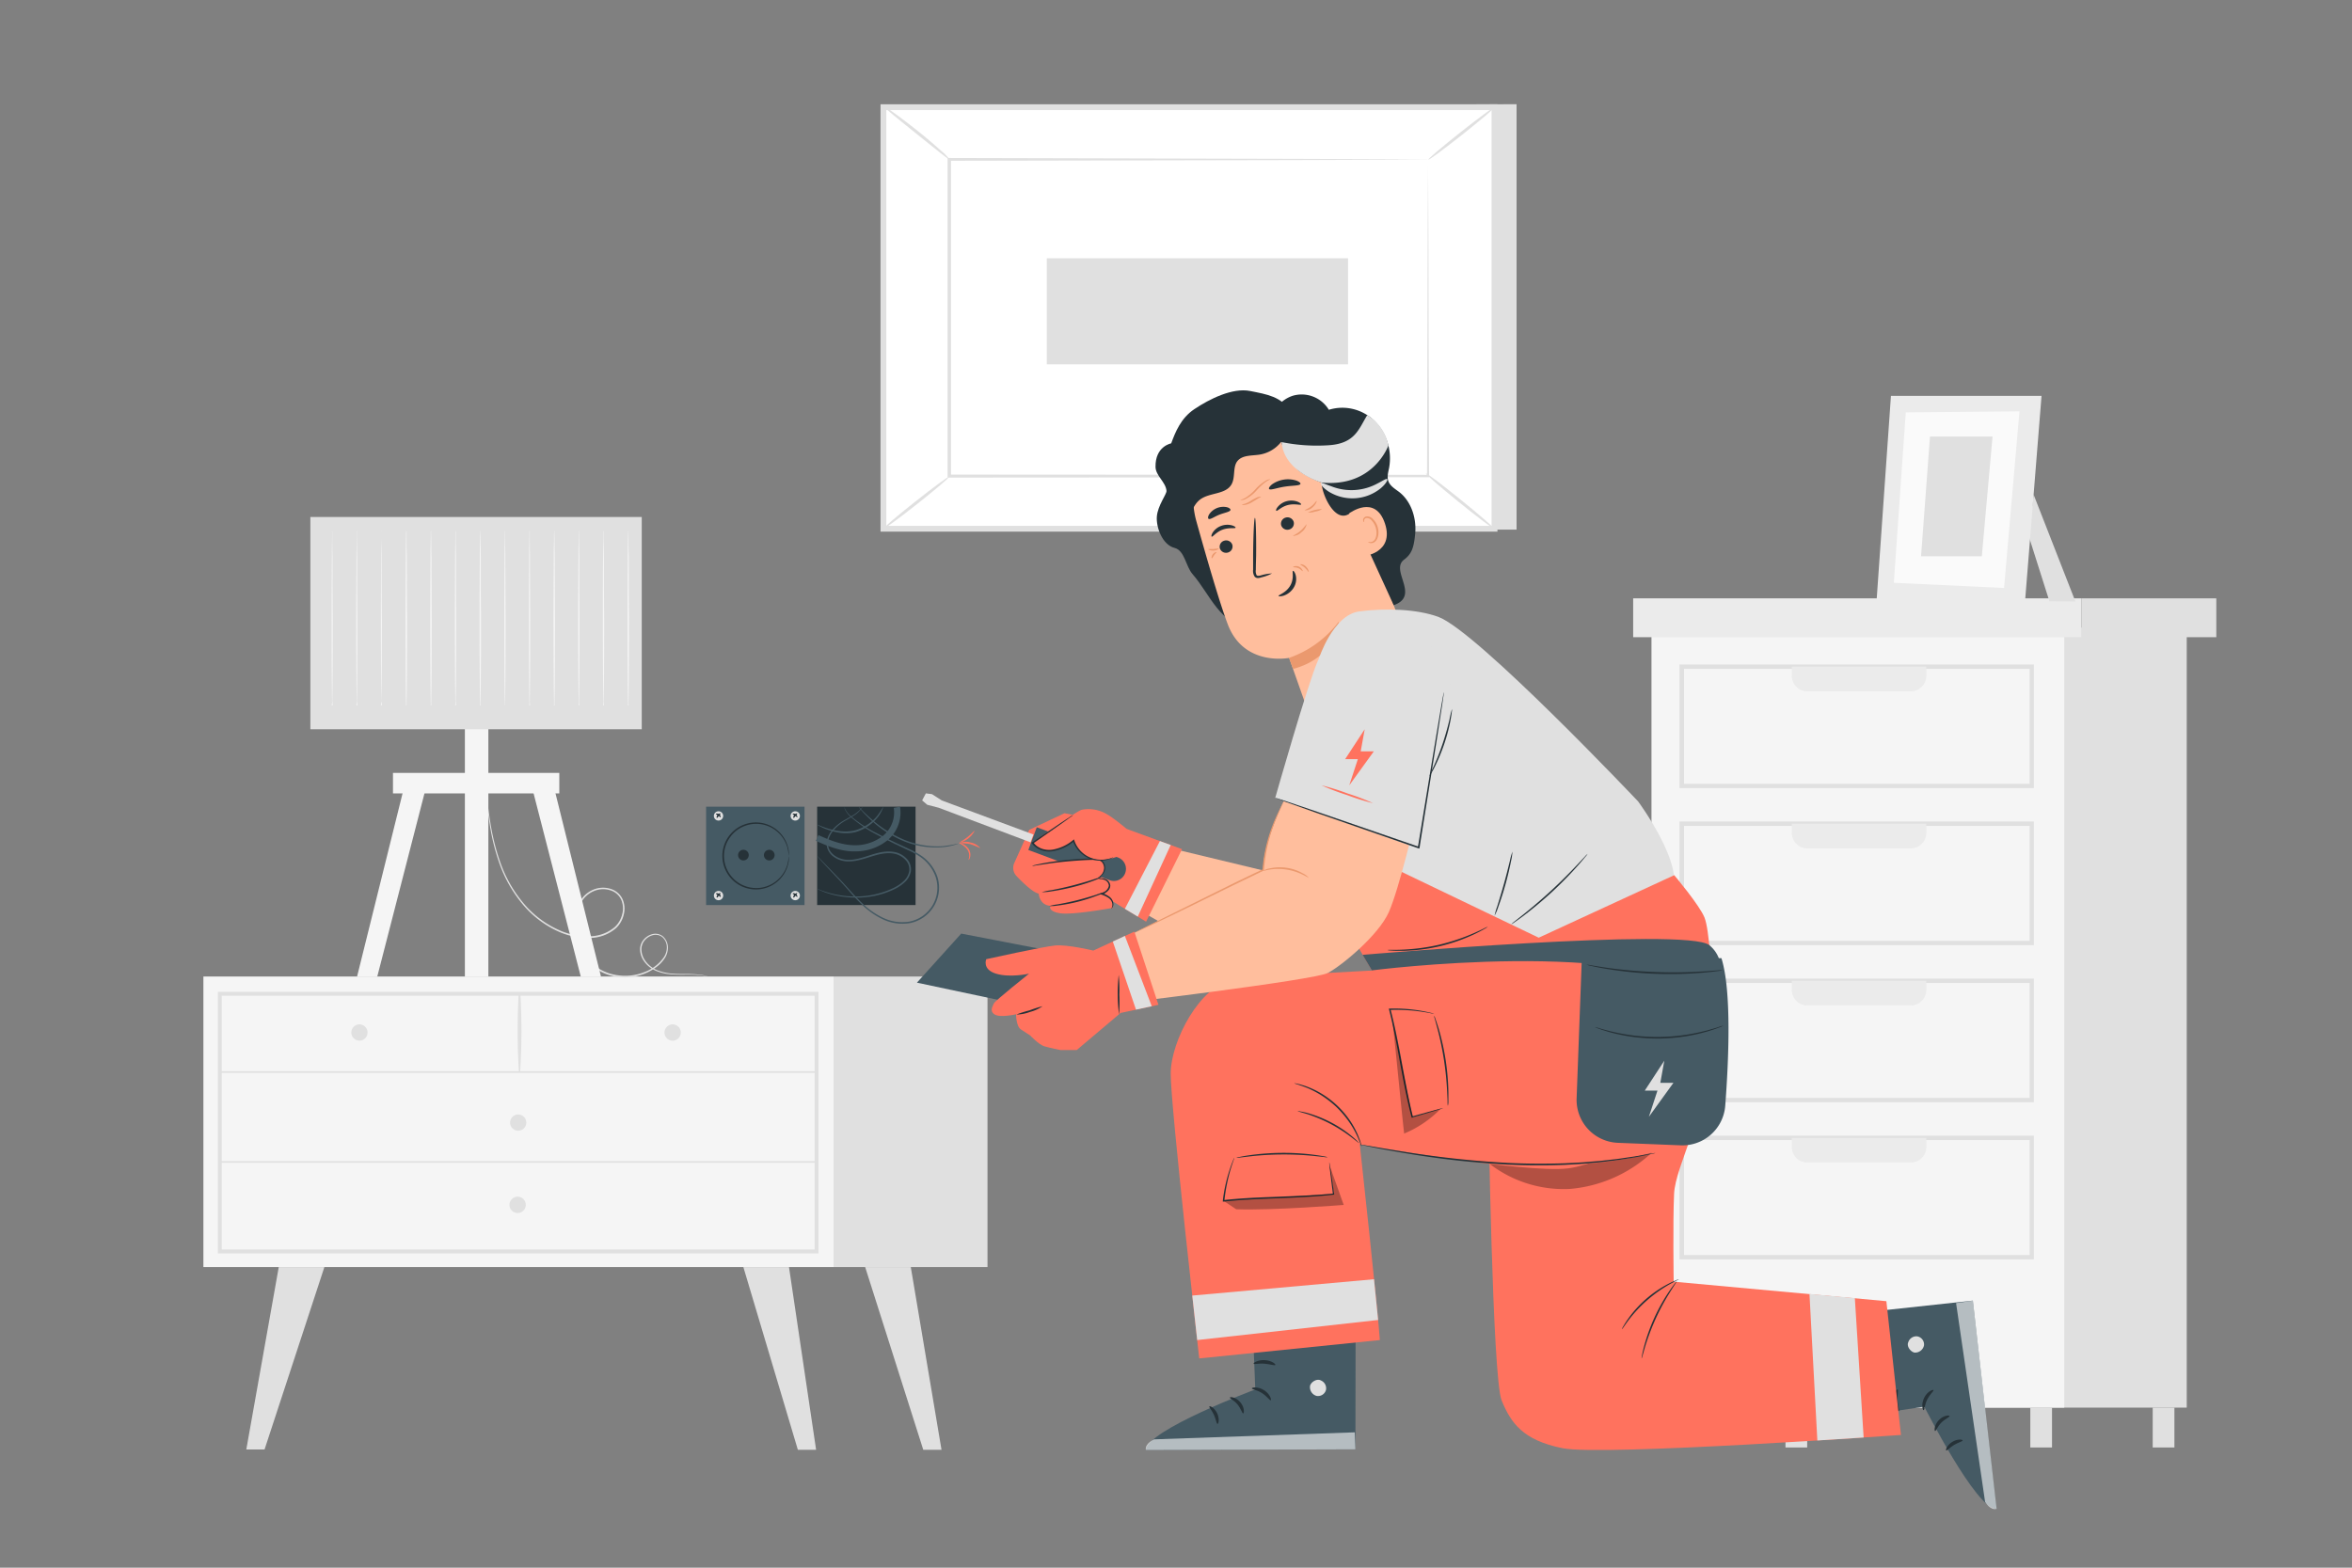 <svg xmlns="http://www.w3.org/2000/svg" viewBox="0 0 750 500"><rect x="0" y="0" width="750" height="500" fill="#808080" stroke="none"/><g id="freepik--background-complete--inject-55"><polygon points="483.6 33.23 483.6 168.92 288.72 168.92 281.7 34.18 483.6 33.23" style="fill:#e0e0e0"></polygon><rect x="311.92" y="3.97" width="134.45" height="194.88" transform="translate(277.73 480.55) rotate(-90)" style="fill:#fff"></rect><path d="M477.5,169.56H280.78V33.26H477.5Zm-194.87-1.85h193V35.11h-193Z" style="fill:#e0e0e0"></path><rect x="302.81" y="50.89" width="152.66" height="101.04" style="fill:#fff"></rect><path d="M455.47,50.89l-.75,0-2.17,0-8.38.05-31.46.12-109.9.22.44-.44c0,30.87,0,65.07,0,101h0l-.48-.48,152.66.09-.38.39c.08-30.75.15-56,.2-73.52,0-8.77.08-15.63.1-20.33,0-2.32,0-4.1,0-5.34s0-1.85,0-1.85,0,.59,0,1.77,0,3,.05,5.27c0,4.68.05,11.51.1,20.24,0,17.62.11,42.91.2,73.76v.38h-.39l-152.66.1h-.48v-.48h0c0-36,0-70.16,0-101v-.45h.44L413,50.66l31.37.12,8.29.06,2.12,0C455.25,50.87,455.47,50.89,455.47,50.89Z" style="fill:#e0e0e0"></path><path d="M281.7,33.81c.08-.11,1.36.73,3.35,2.17s4.71,3.48,7.64,5.82S298.2,46.37,300,48a16,16,0,0,1,2.79,2.86c-.18.2-4.87-3.66-10.72-8.34S281.53,34,281.7,33.81Z" style="fill:#e0e0e0"></path><path d="M476.58,34.18c.16.21-4.43,4.12-10.25,8.73s-10.69,8.19-10.86,8,4.43-4.12,10.26-8.73S476.41,34,476.58,34.18Z" style="fill:#e0e0e0"></path><path d="M476.43,168.65,454.7,151" style="fill:#fff"></path><path d="M454.7,151c.16-.21,5.16,3.57,11.16,8.43s10.73,9,10.57,9.18-5.17-3.57-11.17-8.43S454.53,151.25,454.7,151Z" style="fill:#e0e0e0"></path><path d="M281.7,168.63c-.16-.21,4.38-4.07,10.15-8.64s10.58-8.09,10.74-7.88-4.37,4.08-10.14,8.64S281.87,168.84,281.7,168.63Z" style="fill:#e0e0e0"></path><rect x="364.92" y="51.25" width="33.83" height="96.06" transform="translate(282.55 481.12) rotate(-90)" style="fill:#e0e0e0"></rect><rect x="565.68" y="200.15" width="131.62" height="248.8" style="fill:#e0e0e0"></rect><rect x="526.62" y="200.15" width="131.62" height="248.8" style="fill:#f5f5f5"></rect><path d="M648.55,251.37h-113V211.93h113ZM537,250h110.2V213.32H537Z" style="fill:#e0e0e0"></path><path d="M571.39,212.62h42.87a0,0,0,0,1,0,0v2.91a4.95,4.95,0,0,1-4.95,4.95h-33a4.95,4.95,0,0,1-4.95-4.95v-2.91A0,0,0,0,1,571.39,212.62Z" style="fill:#ebebeb"></path><path d="M648.55,301.46h-113V262h113ZM537,300.07h110.2V263.41H537Z" style="fill:#e0e0e0"></path><path d="M571.39,262.72h42.87a0,0,0,0,1,0,0v2.91a4.95,4.95,0,0,1-4.95,4.95h-33a4.95,4.95,0,0,1-4.95-4.95v-2.91A0,0,0,0,1,571.39,262.72Z" style="fill:#ebebeb"></path><path d="M648.55,351.56h-113V312.12h113ZM537,350.17h110.2V313.51H537Z" style="fill:#e0e0e0"></path><path d="M571.39,312.81h42.87a0,0,0,0,1,0,0v2.91a4.95,4.95,0,0,1-4.95,4.95h-33a4.95,4.95,0,0,1-4.95-4.95v-2.91A0,0,0,0,1,571.39,312.81Z" style="fill:#ebebeb"></path><path d="M648.55,401.66h-113V362.22h113ZM537,400.27h110.2V363.61H537Z" style="fill:#e0e0e0"></path><path d="M571.39,362.91h42.87a0,0,0,0,1,0,0v2.91a4.95,4.95,0,0,1-4.95,4.95h-33a4.95,4.95,0,0,1-4.95-4.95v-2.91A0,0,0,0,1,571.39,362.91Z" style="fill:#ebebeb"></path><rect x="520.78" y="190.84" width="142.96" height="12.39" style="fill:#ebebeb"></rect><rect x="663.74" y="190.84" width="42.99" height="12.39" style="fill:#e0e0e0"></rect><rect x="526.62" y="448.95" width="6.92" height="12.71" style="fill:#e0e0e0"></rect><rect x="569.35" y="448.95" width="6.92" height="12.71" style="fill:#e0e0e0"></rect><rect x="647.42" y="448.95" width="6.92" height="12.71" style="fill:#e0e0e0"></rect><rect x="686.45" y="448.95" width="6.92" height="12.71" style="fill:#e0e0e0"></rect><polygon points="648.48 157.76 661.8 191.84 653.52 191.8 646.88 170.86 648.48 157.76" style="fill:#e0e0e0"></polygon><polygon points="602.98 126.26 598.4 191.57 645.68 192.56 651 126.26 602.98 126.26" style="fill:#ebebeb"></polygon><polygon points="607.71 131.52 603.9 185.88 639.05 187.53 643.96 131.2 607.71 131.52" style="fill:#fafafa"></polygon><polygon points="615.43 139.21 612.58 177.42 631.96 177.42 635.38 139.21 615.43 139.21" style="fill:#e0e0e0"></polygon><rect x="64.86" y="311.45" width="200.94" height="92.67" style="fill:#f5f5f5"></rect><path d="M261,399.76H69.46V316.33H261ZM70.71,398.51H259.77V317.58H70.71Z" style="fill:#e0e0e0"></path><rect x="265.8" y="311.45" width="49.09" height="92.67" style="fill:#e0e0e0"></rect><path d="M70.09,342.15h190.3a.26.26,0,0,0,0-.51H70.09a.26.26,0,0,0,0,.51Z" style="fill:#e0e0e0"></path><path d="M165.86,341.9a209.44,209.44,0,0,0,.07-25.18.26.26,0,0,0-.52,0,209.44,209.44,0,0,0,.07,25.18.19.19,0,0,0,.38,0Z" style="fill:#e0e0e0"></path><path d="M217.09,329.31a2.6,2.6,0,1,1-2.6-2.59A2.59,2.59,0,0,1,217.09,329.31Z" style="fill:#e0e0e0"></path><path d="M117.21,329.31a2.59,2.59,0,1,1-2.59-2.59A2.59,2.59,0,0,1,117.21,329.31Z" style="fill:#e0e0e0"></path><circle cx="165.24" cy="358.04" r="2.59" style="fill:#e0e0e0"></circle><polygon points="88.89 404.12 78.54 462.3 84.36 462.3 103.44 404.12 88.89 404.12" style="fill:#e0e0e0"></polygon><polygon points="251.59 404.12 260.24 462.4 254.42 462.4 237.04 404.12 251.59 404.12" style="fill:#e0e0e0"></polygon><polygon points="290.43 404.12 300.23 462.4 294.41 462.4 275.88 404.12 290.43 404.12" style="fill:#e0e0e0"></polygon><path d="M167.66,384.27a2.6,2.6,0,1,1-2.59-2.59A2.59,2.59,0,0,1,167.66,384.27Z" style="fill:#e0e0e0"></path><path d="M70.09,370.84h190.3a.25.25,0,0,0,0-.5H70.09a.25.25,0,0,0,0,.5Z" style="fill:#e0e0e0"></path><path d="M225.67,311.41s-.17,0-.49-.09-.81-.16-1.45-.24a39.33,39.33,0,0,0-5.62-.2c-1.23,0-2.59,0-4.09-.12a15.43,15.43,0,0,1-4.75-1.08,8.83,8.83,0,0,1-4.24-3.62,6.73,6.73,0,0,1-.92-3A4.78,4.78,0,0,1,205,300a5.48,5.48,0,0,1,2.79-2,3.85,3.85,0,0,1,3.51.58,4.66,4.66,0,0,1,1.66,3.32,6.1,6.1,0,0,1-1,3.74,10.91,10.91,0,0,1-2.76,2.87,15.66,15.66,0,0,1-3.58,2,17.09,17.09,0,0,1-8.43,1.1,15.76,15.76,0,0,1-8.22-3.44,17.11,17.11,0,0,1-5.27-7.66,16.21,16.21,0,0,1-.34-9.61,12.67,12.67,0,0,1,2.28-4.44,8.88,8.88,0,0,1,4.13-2.93,8.11,8.11,0,0,1,5.06,0,6.09,6.09,0,0,1,3.72,3.32,7.55,7.55,0,0,1,.34,4.91,8.72,8.72,0,0,1-2.4,4.22,13,13,0,0,1-8.69,3.18A23.08,23.08,0,0,1,179,297.5,31.87,31.87,0,0,1,166,287.59,42,42,0,0,1,159.12,275a69.72,69.72,0,0,1-2.87-11.49c-.57-3.44-.89-6.43-1.12-8.87s-.38-4.33-.47-5.62c0-.63-.07-1.11-.1-1.47s0-.5,0-.5,0,.17.07.5.08.83.14,1.46c.14,1.31.32,3.19.57,5.61s.61,5.42,1.21,8.84a69.85,69.85,0,0,0,2.93,11.41,41.31,41.31,0,0,0,6.84,12.44,31.5,31.5,0,0,0,12.88,9.73,22.46,22.46,0,0,0,8.61,1.57,12.48,12.48,0,0,0,8.35-3.05,8.26,8.26,0,0,0,2.25-4,7.06,7.06,0,0,0-.31-4.58,5.59,5.59,0,0,0-3.41-3,7.61,7.61,0,0,0-4.74,0,8.36,8.36,0,0,0-3.89,2.75,12.14,12.14,0,0,0-2.18,4.26,15.63,15.63,0,0,0,.32,9.31,16.78,16.78,0,0,0,5.1,7.44,15.29,15.29,0,0,0,8,3.34,16.52,16.52,0,0,0,8.2-1.05,13,13,0,0,0,6.14-4.67,5.63,5.63,0,0,0,1-3.47,4.25,4.25,0,0,0-1.49-3.05,3.48,3.48,0,0,0-3.16-.52,5.07,5.07,0,0,0-2.59,1.84,4.44,4.44,0,0,0-.85,2.9,6.25,6.25,0,0,0,.86,2.81,8.56,8.56,0,0,0,4.06,3.53,15.71,15.71,0,0,0,4.67,1.1c1.47.14,2.83.14,4.06.15a36.64,36.64,0,0,1,5.64.31A10.4,10.4,0,0,1,225.67,311.41Z" style="fill:#e0e0e0"></path><polygon points="129.73 247.54 113.85 311.52 120.29 311.52 136.77 247.54 129.73 247.54" style="fill:#f5f5f5"></polygon><polygon points="175.77 247.54 191.65 311.52 185.21 311.52 168.73 247.54 175.77 247.54" style="fill:#f5f5f5"></polygon><rect x="148.24" y="230.15" width="7.49" height="81.37" style="fill:#f5f5f5"></rect><rect x="98.97" y="164.89" width="105.67" height="67.7" style="fill:#e0e0e0"></rect><rect x="125.31" y="246.51" width="53.04" height="6.54" style="fill:#f5f5f5"></rect><path d="M106,223.75a7.93,7.93,0,0,1,.07,1.24h-.14c-.11-3.31-.19-14.28-.19-27.28,0-7.84.06-14.94.08-20.16,0-2.53.06-4.6.08-6.11,0-.68,0-1.23,0-1.67a1.92,1.92,0,0,1,0-.57,2.49,2.49,0,0,1,.05.57c0,.44,0,1,0,1.67,0,1.51,0,3.58.08,6.11,0,5.22,0,12.32.08,20.16,0,13-.08,24-.19,27.28h-.14A6.57,6.57,0,0,1,106,223.75Z" style="fill:#f5f5f5"></path><path d="M113.85,223.75a7,7,0,0,1,.08,1.24h-.15c-.11-3.31-.19-14.28-.19-27.28,0-7.84.06-14.94.08-20.16,0-2.53.06-4.6.08-6.11,0-.68,0-1.23,0-1.67a3.54,3.54,0,0,1,0-.57,2.09,2.09,0,0,1,.06.57c0,.44,0,1,0,1.67,0,1.51,0,3.58.08,6.11,0,5.22,0,12.32.07,20.16,0,13-.08,24-.18,27.28h-.15A7.93,7.93,0,0,1,113.85,223.75Z" style="fill:#f5f5f5"></path><path d="M121.72,223.75a7.93,7.93,0,0,1,.07,1.24h-.14c-.11-3.31-.19-14.28-.19-27.28,0-7.84.05-14.94.07-20.16,0-2.53.07-4.6.09-6.11,0-.68,0-1.23,0-1.67a1.92,1.92,0,0,1,0-.57,2.49,2.49,0,0,1,0,.57c0,.44,0,1,0,1.67,0,1.51.05,3.58.08,6.11,0,5.22,0,12.32.08,20.16,0,13-.08,24-.19,27.28h-.14A6.57,6.57,0,0,1,121.72,223.75Z" style="fill:#f5f5f5"></path><path d="M129.58,223.75a6.57,6.57,0,0,1,.07,1.24h-.14c-.11-3.31-.19-14.28-.19-27.28,0-7.84.06-14.94.08-20.16,0-2.53.06-4.6.08-6.11,0-.68,0-1.23.05-1.67a2.49,2.49,0,0,1,.05-.57,2.09,2.09,0,0,1,.06.57c0,.44,0,1,0,1.67,0,1.51,0,3.58.09,6.11,0,5.22,0,12.32.07,20.16,0,13-.08,24-.19,27.28h-.14A7.93,7.93,0,0,1,129.58,223.75Z" style="fill:#f5f5f5"></path><path d="M137.45,223.75a7.93,7.93,0,0,1,.07,1.24h-.15c-.1-3.31-.18-14.28-.18-27.28,0-7.84.05-14.94.07-20.16,0-2.53.07-4.6.09-6.11,0-.68,0-1.23,0-1.67a2.09,2.09,0,0,1,.06-.57,3.54,3.54,0,0,1,.05.57c0,.44,0,1,.05,1.67,0,1.51,0,3.58.08,6.11,0,5.22.05,12.32.08,20.16,0,13-.08,24-.19,27.28h-.15A7,7,0,0,1,137.45,223.75Z" style="fill:#f5f5f5"></path><path d="M145.31,223.75a6.57,6.57,0,0,1,.07,1.24h-.14c-.11-3.31-.19-14.28-.19-27.28,0-7.84.06-14.94.08-20.16,0-2.53.06-4.6.08-6.11,0-.68,0-1.23,0-1.67a2.49,2.49,0,0,1,.05-.57,1.92,1.92,0,0,1,.05.57c0,.44,0,1,0,1.67,0,1.51.05,3.58.09,6.11,0,5.22,0,12.32.07,20.16,0,13-.08,24-.19,27.28h-.14A7.93,7.93,0,0,1,145.31,223.75Z" style="fill:#f5f5f5"></path><path d="M153.18,223.75a7.93,7.93,0,0,1,.07,1.24h-.15c-.11-3.31-.18-14.28-.18-27.28,0-7.84.05-14.94.07-20.16,0-2.53.06-4.6.08-6.11,0-.68,0-1.23.05-1.67a2.09,2.09,0,0,1,.06-.57,3.54,3.54,0,0,1,0,.57c0,.44,0,1,.05,1.67,0,1.51.05,3.58.08,6.11,0,5.22,0,12.32.08,20.16,0,13-.08,24-.19,27.28h-.15A7,7,0,0,1,153.18,223.75Z" style="fill:#f5f5f5"></path><path d="M161,223.75a6.57,6.57,0,0,1,.07,1.24H161c-.11-3.31-.19-14.28-.19-27.28,0-7.84.06-14.94.08-20.16,0-2.53.06-4.6.08-6.11,0-.68,0-1.23.05-1.67a1.92,1.92,0,0,1,0-.57,1.92,1.92,0,0,1,.05.57c0,.44,0,1,0,1.67,0,1.51.05,3.58.08,6.11,0,5.22.05,12.32.08,20.16,0,13-.08,24-.19,27.28H161A6.57,6.57,0,0,1,161,223.75Z" style="fill:#f5f5f5"></path><path d="M168.9,223.75A7,7,0,0,1,169,225h-.15c-.11-3.31-.19-14.28-.19-27.28,0-7.84.06-14.94.08-20.16,0-2.53.06-4.6.08-6.11,0-.68,0-1.23,0-1.67a3.54,3.54,0,0,1,.05-.57,2.09,2.09,0,0,1,.06.57c0,.44,0,1,0,1.67,0,1.51,0,3.58.08,6.11,0,5.22,0,12.32.07,20.16,0,13-.07,24-.18,27.28h-.15A10,10,0,0,1,168.9,223.75Z" style="fill:#f5f5f5"></path><path d="M176.77,223.75a7.93,7.93,0,0,1,.07,1.24h-.14c-.11-3.31-.19-14.28-.19-27.28,0-7.84.05-14.94.07-20.16,0-2.53.07-4.6.09-6.11,0-.68,0-1.23.05-1.67a1.92,1.92,0,0,1,.05-.57,2.49,2.49,0,0,1,0,.57c0,.44,0,1,.05,1.67,0,1.51,0,3.58.08,6.11,0,5.22.05,12.32.08,20.16,0,13-.08,24-.19,27.28h-.14A6.57,6.57,0,0,1,176.77,223.75Z" style="fill:#f5f5f5"></path><path d="M184.63,223.75a7,7,0,0,1,.08,1.24h-.15c-.11-3.31-.19-14.28-.19-27.28,0-7.84.06-14.94.08-20.16,0-2.53.06-4.6.08-6.11,0-.68,0-1.23.05-1.67a3.54,3.54,0,0,1,0-.57,2.09,2.09,0,0,1,.06.57c0,.44,0,1,0,1.67,0,1.51.05,3.58.09,6.11,0,5.22,0,12.32.07,20.16,0,13-.08,24-.18,27.28h-.15A7.93,7.93,0,0,1,184.63,223.75Z" style="fill:#f5f5f5"></path><path d="M192.5,223.75a7.93,7.93,0,0,1,.07,1.24h-.14c-.11-3.31-.19-14.28-.19-27.28,0-7.84,0-14.94.07-20.16,0-2.53.07-4.6.09-6.11,0-.68,0-1.23,0-1.67a1.92,1.92,0,0,1,.05-.57,2.49,2.49,0,0,1,.05.57c0,.44,0,1,0,1.67,0,1.51.05,3.58.08,6.11,0,5.22,0,12.32.08,20.16,0,13-.08,24-.19,27.28h-.14A6.57,6.57,0,0,1,192.5,223.75Z" style="fill:#f5f5f5"></path><path d="M200.36,223.75a6.57,6.57,0,0,1,.07,1.24h-.14c-.11-3.31-.19-14.28-.19-27.28,0-7.84.06-14.94.08-20.16,0-2.53.06-4.6.08-6.11,0-.68,0-1.23.05-1.67a2.49,2.49,0,0,1,.05-.57,1.92,1.92,0,0,1,0,.57c0,.44,0,1,.05,1.67,0,1.51,0,3.58.09,6.11,0,5.22,0,12.32.07,20.16,0,13-.08,24-.19,27.28h-.14A7.93,7.93,0,0,1,200.36,223.75Z" style="fill:#f5f5f5"></path></g><g id="freepik--Character--inject-55"><path d="M398.88,200.73c-4.39-.44-8.1-3.48-10.87-6.92s-4.86-7.39-7.75-10.72c-2.16-2.48-2.5-7.52-5.69-8.33-4-1-5.94-6.72-5.68-10,.28-3.56,3.17-7.15,3.08-8.22-.24-2.8-3.45-4.81-3.5-7.62-.12-6.61,5-7.52,5-7.52,1.27-3.43,3-8,7.41-10.93,4.76-3.19,12.13-6.89,17.75-5.77s9.68,1.75,13,6.42" style="fill:#263238"></path><path d="M446.45,198.46l-4.39,22.66-9.86,20.41-13.15-9.11-4.34-12.29-3.64-10.3s-14.36,2.89-19.53-10.63c-2.5-6.52-6.54-20.38-10.06-33a27,27,0,0,1,16.64-32.56l1.31-.48c14.43-4.38,26.22,5.42,30.2,20l16.82,45.3" style="fill:#ffbe9d"></path><path d="M389,174.94a2.08,2.08,0,0,0,2.6,1.27,2,2,0,0,0,1.35-2.49,2.06,2.06,0,0,0-2.59-1.26A2,2,0,0,0,389,174.94Z" style="fill:#263238"></path><path d="M386.38,171.16c.33.16,1.4-1.47,3.49-2.23s4-.28,4.13-.62c.07-.16-.34-.52-1.19-.76a5.69,5.69,0,0,0-3.42.18,5.42,5.42,0,0,0-2.66,2.09C386.27,170.55,386.22,171.09,386.38,171.16Z" style="fill:#263238"></path><path d="M408.56,167.59a2.07,2.07,0,0,0,2.59,1.27,2,2,0,0,0,1.36-2.49,2.08,2.08,0,0,0-2.59-1.27A2,2,0,0,0,408.56,167.59Z" style="fill:#263238"></path><path d="M407,162.91c.32.2,1.56-1.31,3.72-1.84s4,.15,4.17-.17c.09-.14-.28-.55-1.1-.88a5.66,5.66,0,0,0-3.42-.19,5.48,5.48,0,0,0-2.88,1.79C406.91,162.29,406.8,162.82,407,162.91Z" style="fill:#263238"></path><path d="M405.63,182.89a14.67,14.67,0,0,0-3.62.64c-.55.14-1.1.22-1.32-.11a2.86,2.86,0,0,1-.23-1.71c0-1.47.06-3,.09-4.64.06-6.58-.11-11.91-.38-11.91s-.53,5.33-.58,11.91c0,1.62,0,3.17,0,4.64a3.33,3.33,0,0,0,.49,2.2,1.42,1.42,0,0,0,1.17.45,3.83,3.83,0,0,0,.95-.21A14.42,14.42,0,0,0,405.63,182.89Z" style="fill:#263238"></path><path d="M412.3,182.07c-.35.11.48,2.37-.86,4.7s-3.85,3-3.75,3.28c0,.15.7.24,1.72-.1a6,6,0,0,0,3.18-2.62,5.2,5.2,0,0,0,.58-3.88C412.91,182.47,412.45,182,412.3,182.07Z" style="fill:#263238"></path><path d="M404.68,155.94c.37.53,2.43-.34,5-.73s4.82-.26,5-.88c.08-.29-.42-.74-1.4-1.08a8.82,8.82,0,0,0-7.65,1.23C404.85,155.11,404.51,155.69,404.68,155.94Z" style="fill:#263238"></path><path d="M385.38,165.47c.55.34,1.8-.68,3.52-1.34s3.31-.86,3.47-1.48c.05-.29-.35-.68-1.16-.89a5.45,5.45,0,0,0-5.62,2.27C385.16,164.74,385.14,165.3,385.38,165.47Z" style="fill:#263238"></path><path d="M410.27,130.5A11,11,0,0,1,401.63,145c-2.46.38-5.4.1-7,2s-.63,5.22-1.93,7.49c-1.86,3.25-6.85,2.56-9.89,4.74-2.34,1.69-3.1,4.76-4.1,7.46s-2.9,5.62-5.79,5.75a32.85,32.85,0,0,1-1.4-7.33,11,11,0,0,1,2-7.06c.83-1.08,1.94-1.95,2.66-3.11,1.56-2.51,1-5.73,1.48-8.65a12,12,0,0,1,6.64-8.74c2.87-1.34,6.24-1.52,8.89-3.26,1.95-1.29,3.34-3.34,5.36-4.51,3.95-2.28,8.94-.62,13.06,1.33" style="fill:#263238"></path><path d="M398.83,141.24c1.71-1.2,5.16-3.78,5.6-5.78,1-4.34,4-8.14,8.06-9.31a10.13,10.13,0,0,1,11.25,4.55,14.57,14.57,0,0,1,14.47,3.48,16.86,16.86,0,0,1,4.75,15c-.27,1.39-.72,2.83-.27,4.2.56,1.69,2.27,2.59,3.64,3.67,3.72,3,5.36,8.23,4.95,13s-1.21,6.69-3.55,8.44c-4.6,3.42,5.27,11.53-3.31,14.53l-13.58-29.67a3.59,3.59,0,0,1-.7.58c-4.68,2.92-8.81-6.77-8.67-10a31.48,31.48,0,0,1-7-3.58c-2.13-1.58-5.33-6.8-5.92-9.45C406.78,141.62,398.09,141.77,398.83,141.24Z" style="fill:#263238"></path><path d="M430.2,163.78c.19-.19,8.31-6.2,11.43,3.19s-6.95,10.6-7.05,10.33S430.2,163.78,430.2,163.78Z" style="fill:#ffbe9d"></path><path d="M436.26,172.79s.2.06.52.09a1.66,1.66,0,0,0,1.23-.38c.88-.69,1.19-2.55.67-4.25a5.58,5.58,0,0,0-1.24-2.19,2,2,0,0,0-1.65-.85.87.87,0,0,0-.81.77c0,.3.08.47,0,.5s-.26-.09-.31-.5a1.11,1.11,0,0,1,.17-.71,1.33,1.33,0,0,1,.83-.54,2.42,2.42,0,0,1,2.19.89,5.83,5.83,0,0,1,1.44,2.43c.57,1.91.19,4-1,4.85a1.88,1.88,0,0,1-1.58.25C436.35,173,436.24,172.82,436.26,172.79Z" style="fill:#eb996e"></path><path d="M411.05,209.83a33.69,33.69,0,0,0,15.85-11.56s-.58,11.32-14.58,15.09Z" style="fill:#eb996e"></path><path d="M408.68,141a56.5,56.5,0,0,0,15.09,1c8.35-.57,9.5-5.19,12.2-9.58a14.19,14.19,0,0,1,6.75,9.67s-4.72,13.43-21.25,11.82C421.47,153.91,409.42,150.57,408.68,141Z" style="fill:#e0e0e0"></path><path d="M442.35,152.81c.25.22-.37,1.5-2.1,2.95a14.34,14.34,0,0,1-16.61,1c-1.89-1.23-2.65-2.43-2.43-2.68s1.39.35,3.27,1a17.39,17.39,0,0,0,14.75-.87C441,153.32,442.07,152.54,442.35,152.81Z" style="fill:#e0e0e0"></path><path d="M419.83,159.77c.14,0-.23,1.22-1.39,2.13a3.11,3.11,0,0,1-2.39.85c0-.15,1-.44,2.07-1.26S419.7,159.71,419.83,159.77Z" style="fill:#eb996e"></path><path d="M421.58,162.37a5.24,5.24,0,0,1-2.2.79,5.41,5.41,0,0,1-2.32.29,10.63,10.63,0,0,1,4.52-1.08Z" style="fill:#eb996e"></path><path d="M402.09,158.43c0,.08-.32.22-.82.51s-1.18.74-2,1.21a6.3,6.3,0,0,1-2.22.87c-.62.09-1,0-1-.08s.37-.11.92-.28a9.45,9.45,0,0,0,2-1,13.71,13.71,0,0,1,2.08-1.09C401.68,158.39,402.07,158.37,402.09,158.43Z" style="fill:#eb996e"></path><path d="M405.1,152.84c0,.08-.62.27-1.49.87a20.2,20.2,0,0,0-3,2.8,11.46,11.46,0,0,1-3.35,2.61,2.94,2.94,0,0,1-1.73.37c0-.09.65-.19,1.56-.7a14.48,14.48,0,0,0,3.15-2.64,14.23,14.23,0,0,1,3.22-2.75A3,3,0,0,1,405.1,152.84Z" style="fill:#eb996e"></path><path d="M388.58,175c.07.12-.63.58-1.63.62s-1.73-.35-1.68-.47.78,0,1.66-.05S388.52,174.83,388.58,175Z" style="fill:#eb996e"></path><path d="M387.94,176.09c.05.13-.4.44-.79,1s-.57,1-.72,1-.18-.69.31-1.33S387.9,176,387.94,176.09Z" style="fill:#eb996e"></path><path d="M415.36,182.16c-.13.06-.53-.6-1.36-.95s-1.58-.2-1.63-.34.15-.21.49-.28a2.17,2.17,0,0,1,1.34.14,2.25,2.25,0,0,1,1,.88C415.41,181.91,415.42,182.14,415.36,182.16Z" style="fill:#eb996e"></path><path d="M417.29,182.38c-.15.05-.49-.69-1.21-1.32s-1.49-.92-1.45-1.06,1-.09,1.79.67S417.42,182.36,417.29,182.38Z" style="fill:#eb996e"></path><path d="M416.65,167.24a4.15,4.15,0,0,1-1.64,2.49,4,4,0,0,1-2.73,1.2c0-.14,1.2-.57,2.39-1.6S416.51,167.17,416.65,167.24Z" style="fill:#eb996e"></path><path d="M398.92,408.73l1.36,34.42s-34.54,12.94-34.9,19.32l66.83-.22.09-53.72Z" style="fill:#455a64"></path><path d="M420.93,440.19a2.71,2.71,0,0,1,1.9,3.1,2.62,2.62,0,0,1-3.06,1.91,2.88,2.88,0,0,1-2-3.3c.44-1.27,2.23-2.26,3.41-1.63" style="fill:#e0e0e0"></path><g style="opacity:0.6"><path d="M432.21,462.25l-.2-5.42-64,2.24s-3,1.31-2.62,3.4Z" style="fill:#fff"></path></g><path d="M399.19,442.81c0,.33,1.65.47,3.26,1.52s2.46,2.41,2.76,2.28-.19-2-2.16-3.24S399.12,442.52,399.19,442.81Z" style="fill:#263238"></path><path d="M392.19,445.74c-.07.31,1.34.86,2.46,2.24s1.44,2.84,1.76,2.82.53-1.86-.89-3.55S392.2,445.43,392.19,445.74Z" style="fill:#263238"></path><path d="M388.24,454.14c.3.07.74-1.56-.1-3.35s-2.37-2.49-2.51-2.22.81,1.23,1.48,2.71S387.91,454.11,388.24,454.14Z" style="fill:#263238"></path><path d="M399.75,434.94c.14.29,1.64-.16,3.48,0s3.29.69,3.46.41-1.22-1.44-3.4-1.55S399.59,434.68,399.75,434.94Z" style="fill:#263238"></path><path d="M579.55,453.74l34.07-5.1s16.62,32.92,23,32.59l-7.52-66.41-53.4,5.77Z" style="fill:#455a64"></path><path d="M608.42,428.43a2.72,2.72,0,0,1,2.88-2.22,2.63,2.63,0,0,1,2.23,2.84,2.88,2.88,0,0,1-3.06,2.34c-1.31-.3-2.49-2-2-3.21" style="fill:#e0e0e0"></path><g style="opacity:0.6"><path d="M629.12,414.82l-5.37.79L633,479s1.62,2.81,3.67,2.24Z" style="fill:#fff"></path></g><path d="M613.4,449.76c.32-.05.29-1.69,1.15-3.4s2.13-2.72,2-3-2,.41-3,2.5S613.11,449.86,613.4,449.76Z" style="fill:#263238"></path><path d="M617.07,456.4c.32,0,.72-1.43,2-2.69s2.66-1.74,2.61-2.06-1.9-.32-3.42,1.27S616.76,456.42,617.07,456.4Z" style="fill:#263238"></path><path d="M625.85,459.41c0-.3-1.63-.57-3.31.46s-2.22,2.63-1.93,2.74,1.13-.94,2.52-1.77S625.86,459.74,625.85,459.41Z" style="fill:#263238"></path><path d="M605.51,450.06c.28-.17-.34-1.61-.42-3.46s.33-3.34,0-3.47-1.3,1.36-1.17,3.54S605.27,450.25,605.51,450.06Z" style="fill:#263238"></path><polygon points="363.84 268.25 411.8 279.79 397.11 309.5 354.36 285.27 363.84 268.25" style="fill:#ffbe9d"></polygon><path d="M347.64,260.94l-8.2-1.57-11.25,5.3-4.77,10.6a3.74,3.74,0,0,0,.72,4.13c2,2.12,5.35,5.33,7.07,5.6,0,0,.25,3.72,3.75,3.9,0,0-1,1.72,3.05,2.37s16.84-1.72,16.84-1.72.75-2.23-2.74-5l4.17-3.36s-.25-2.66-4.15-3.33l4.18-6.86Z" style="fill:#FF725E"></path><polygon points="351.41 285.43 365.46 293.96 376.92 270.83 359.3 264.39 348.69 284.94 351.41 285.43" style="fill:#FF725E"></polygon><polygon points="329.54 266.16 328.61 268.65 299.32 257.62 295.69 256.68 294.05 255.28 295.23 253.04 297.17 253.28 300.33 255.3 329.54 266.16" style="fill:#e0e0e0"></polygon><path d="M352.11,284.59a10.53,10.53,0,0,1-2.42,1.11,52.35,52.35,0,0,1-6.14,1.94,53.4,53.4,0,0,1-6.33,1.18,12.31,12.31,0,0,1-2.66.16,16,16,0,0,1,2.61-.53c1.61-.28,3.83-.71,6.25-1.32s4.58-1.27,6.14-1.77A16.55,16.55,0,0,1,352.11,284.59Z" style="fill:#263238"></path><path d="M332.11,284.55a83.88,83.88,0,0,0,16.95-4,8,8,0,0,0,2-.93,3.08,3.08,0,0,0,1.29-1.84" style="fill:#FF725E"></path><path d="M352.38,277.79a1.53,1.53,0,0,1-.23.86,3.79,3.79,0,0,1-1.78,1.6A57.76,57.76,0,0,1,343,282.7a70.93,70.93,0,0,1-7.63,1.57,17.37,17.37,0,0,1-3.22.28,24.71,24.71,0,0,1,3.16-.65c2-.37,4.63-.93,7.55-1.71s5.57-1.58,7.39-2.27a4,4,0,0,0,1.77-1.38C352.27,278.09,352.33,277.78,352.38,277.79Z" style="fill:#263238"></path><path d="M353.83,280.73l-25.92-9.64,2.69-7.24,25.92,9.64a3.86,3.86,0,0,1,2.27,5h0A3.85,3.85,0,0,1,353.83,280.73Z" style="fill:#455a64"></path><path d="M329.06,276.17A108.91,108.91,0,0,1,348.78,274a4.07,4.07,0,0,1,2.29.41,2.8,2.8,0,0,1,1.16,2.15v0A3.69,3.69,0,0,1,350,280l-.06,0" style="fill:#FF725E"></path><path d="M349.92,280.06s.35-.21.9-.69a3.37,3.37,0,0,0,1.24-2.61,2.92,2.92,0,0,0-.73-1.84,2.74,2.74,0,0,0-2.12-.68c-1.73,0-3.66.11-5.66.25-4,.27-7.64.71-10.25,1.1l-3.09.46a4.69,4.69,0,0,1-1.15.12,5.89,5.89,0,0,1,1.11-.32c.72-.17,1.77-.39,3.07-.63A95.18,95.18,0,0,1,343.51,274c2-.14,3.94-.2,5.7-.2a3.15,3.15,0,0,1,2.44.86,3.28,3.28,0,0,1,.78,2.12,3.12,3.12,0,0,1-.54,1.77,3.89,3.89,0,0,1-.95,1C350.34,280,349.92,280.1,349.92,280.06Z" style="fill:#263238"></path><path d="M364.53,268.86s-8.25-7.33-11.52-9.14a11.34,11.34,0,0,0-8.05-1.45c-1.83.45-15.43,10.28-15.43,10.28s1.33,3.19,5.84,2.73a11.54,11.54,0,0,0,7-3.17s.85,4.47,6.43,5.9C355.21,275.66,364.53,268.86,364.53,268.86Z" style="fill:#FF725E"></path><path d="M342.24,259.91a5.74,5.74,0,0,1-.92.73l-2.65,1.92-9.28,6.5.05-.35a6.49,6.49,0,0,0,2.69,1.94,7.2,7.2,0,0,0,3.53.33,13.93,13.93,0,0,0,6.53-3.05l.28-.23.11.34a9,9,0,0,0,8.22,6.16,9.64,9.64,0,0,0,3.14-.41,10.62,10.62,0,0,1,1.1-.36,1.34,1.34,0,0,1-.26.16,6,6,0,0,1-.79.35,8.93,8.93,0,0,1-3.2.56,9,9,0,0,1-4.76-1.38,9.47,9.47,0,0,1-3.92-4.93l.39.11a14,14,0,0,1-6.77,3.19,7.54,7.54,0,0,1-3.78-.36,6.79,6.79,0,0,1-2.9-2.11l-.17-.21.23-.15c3.75-2.55,7-4.74,9.39-6.36l2.73-1.8A5.59,5.59,0,0,1,342.24,259.91Z" style="fill:#263238"></path><path d="M354.3,289.86a2.3,2.3,0,0,0-.09-3.08,6.8,6.8,0,0,0-2.91-1.69,4.11,4.11,0,0,0,1.84-1.16,2.35,2.35,0,0,0,.67-1.36,2.23,2.23,0,0,0-1.28-2,5.38,5.38,0,0,0-2.2-.34" style="fill:#FF725E"></path><path d="M350.33,280.23a1.92,1.92,0,0,1,.6-.06,3.19,3.19,0,0,1,1.67.23,2.43,2.43,0,0,1,1.45,2.09,2.38,2.38,0,0,1-.58,1.45,4.37,4.37,0,0,1-1.25,1,3.8,3.8,0,0,1-.84.36v-.49a8.49,8.49,0,0,1,2.44,1.24A3,3,0,0,1,355,288a2.1,2.1,0,0,1-.28,1.47c-.2.3-.38.39-.4.37a2.31,2.31,0,0,0,.34-1.78,2.72,2.72,0,0,0-1.1-1.62,8.71,8.71,0,0,0-2.33-1.12l-.72-.26.73-.23a4.35,4.35,0,0,0,.74-.32,2.87,2.87,0,0,0,1.61-2,2.11,2.11,0,0,0-1.14-1.75,3.57,3.57,0,0,0-1.51-.36C350.53,280.33,350.32,280.27,350.33,280.23Z" style="fill:#263238"></path><polygon points="369.87 268.25 358.7 289.86 362.81 292.35 373.31 269.51 369.87 268.25" style="fill:#e0e0e0"></polygon><path d="M420.53,210.13s4.49-14,12.9-15.12,18.39-.76,25.21,1.73c12.3,4.5,63.73,58.88,63.73,58.88S538,276.75,532.82,285l-43.29,16.39H453S426.46,266.62,427,265.75,420.53,210.13,420.53,210.13Z" style="fill:#e0e0e0"></path><path d="M474.61,352.34s1.27,87.14,4.23,94.33,6.77,12.69,19.46,15.23,107.87-4.23,107.87-4.23L601.52,415l-67.82-6.22s-.29-19.16.13-28.05,10.35-25.52,11.61-45.38S474.61,352.34,474.61,352.34Z" style="fill:#FF725E"></path><path d="M535.36,408c0,.08-1.23.64-3.15,1.72a43.63,43.63,0,0,0-7,5,43.09,43.09,0,0,0-5.88,6.31c-1.33,1.76-2,2.93-2.13,2.89a3.54,3.54,0,0,1,.42-.88,26,26,0,0,1,1.42-2.23,35.85,35.85,0,0,1,5.82-6.48,36.26,36.26,0,0,1,7.21-4.9,25.7,25.7,0,0,1,2.4-1.1A3.93,3.93,0,0,1,535.36,408Z" style="fill:#263238"></path><path d="M523.47,433.26a4.62,4.62,0,0,1,.15-1.07c.12-.67.34-1.65.66-2.84a59.41,59.41,0,0,1,3.26-9.07,58.81,58.81,0,0,1,4.71-8.41c.69-1,1.28-1.82,1.71-2.36a4.39,4.39,0,0,1,.71-.81c.06.05-.82,1.29-2.12,3.38A73.64,73.64,0,0,0,528,420.5a75.5,75.5,0,0,0-3.39,8.95C523.92,431.8,523.55,433.28,523.47,433.26Z" style="fill:#263238"></path><g style="opacity:0.3"><path d="M475.05,370.84l-.05.36a38.75,38.75,0,0,0,25.59,8,43.79,43.79,0,0,0,26.12-11.56C510.51,372.25,491.85,372.06,475.05,370.84Z"></path></g><polygon points="577 412.7 579.51 459.43 594.27 458.48 591.47 414.03 577 412.7" style="fill:#e0e0e0"></polygon><path d="M437.22,273.41l53.45,25.66,43.2-19.94s8.08,9.55,9.66,13.52,2.11,17.52,2.11,17.52l-55.58,7.22H442.11l-8.68-14.73Z" style="fill:#FF725E"></path><path d="M545.05,301.41c-5.08-5.92-73.82,6.51-73.82,6.51s-68.11,3-78.26,4.66-19.66,19.34-19.66,29.91,9.1,90.77,9.1,90.77L440,427.4c-.42-7.61-6.39-62.37-6.39-62.37s52.87,9.31,66.41,7.61,36-16.92,41-24.11S550.12,307.33,545.05,301.41Z" style="fill:#FF725E"></path><path d="M437.46,309.5s83.64-10.83,109.83,9c0,0,4.89-11.29-2.24-17.06s-110.54,3.1-110.54,3.1Z" style="fill:#455a64"></path><path d="M412.69,345.49a5.67,5.67,0,0,1,1.2.21,10.76,10.76,0,0,1,1.38.37,18.29,18.29,0,0,1,1.8.61,28,28,0,0,1,4.42,2.18,29.23,29.23,0,0,1,8.78,8.23,27.19,27.19,0,0,1,2.45,4.28c.32.63.52,1.23.73,1.75a11.16,11.16,0,0,1,.45,1.35,4.71,4.71,0,0,1,.28,1.19c-.1,0-.56-1.64-1.79-4.13a30.18,30.18,0,0,0-2.52-4.16,32.9,32.9,0,0,0-3.92-4.48,33.56,33.56,0,0,0-4.71-3.62,31.22,31.22,0,0,0-4.31-2.25C414.37,346,412.67,345.59,412.69,345.49Z" style="fill:#263238"></path><path d="M413.79,354.38a3.39,3.39,0,0,1,.88.11A23.88,23.88,0,0,1,417,355a39.46,39.46,0,0,1,7.38,2.95,38.35,38.35,0,0,1,6.63,4.38c.78.65,1.39,1.2,1.79,1.61s.62.63.59.66-1-.76-2.61-2a49,49,0,0,0-6.64-4.21,48.3,48.3,0,0,0-7.25-3.05C415,354.77,413.77,354.46,413.79,354.38Z" style="fill:#263238"></path><path d="M527.87,367.76l-.24.07-.7.16-2.71.57c-1.18.25-2.62.54-4.31.8s-3.6.62-5.74.86l-3.35.41c-1.16.14-2.38.22-3.64.34-2.52.27-5.22.38-8.06.54-5.68.22-11.94.23-18.5-.08a289.24,289.24,0,0,1-33.38-3.78c-4.24-.72-7.66-1.35-10-1.83l-2.71-.56-.71-.16c-.16,0-.24-.06-.23-.07l.24,0,.71.11,2.73.46c2.37.42,5.8,1,10,1.67a316.4,316.4,0,0,0,33.34,3.62c6.55.31,12.79.31,18.46.12,2.83-.14,5.53-.24,8-.49,1.26-.11,2.47-.18,3.64-.31l3.35-.38c2.13-.21,4-.54,5.74-.78s3.13-.49,4.31-.71l2.73-.47.71-.11Z" style="fill:#263238"></path><path d="M460.16,353.44a4.11,4.11,0,0,1-.67.25l-1.95.61-7.17,2.14-.19.06-.06-.2c-1.36-5-2.66-11.76-4-19.15-1-5.62-2.09-10.86-3.19-15.2l-.07-.27h.27a50.16,50.16,0,0,1,10.34.76c1.23.22,2.18.44,2.83.6a5.33,5.33,0,0,1,1,.3,7.54,7.54,0,0,1-1-.16c-.65-.13-1.61-.31-2.84-.49a56.21,56.21,0,0,0-10.28-.57l.21-.28c1.15,4.35,2.22,9.59,3.27,15.21,1.37,7.4,2.62,14.16,3.9,19.15l-.24-.14,7.22-2,2-.51A3.32,3.32,0,0,1,460.16,353.44Z" style="fill:#263238"></path><path d="M461.69,352.71a4.65,4.65,0,0,1-.1-1.15c0-.85-.07-1.89-.12-3.13a96.72,96.72,0,0,0-3.11-20.38l-.81-3a5.06,5.06,0,0,1-.26-1.13,4.28,4.28,0,0,1,.45,1.07c.26.69.6,1.72,1,3a77.14,77.14,0,0,1,3.12,20.47c0,1.33,0,2.4,0,3.14A5.55,5.55,0,0,1,461.69,352.71Z" style="fill:#263238"></path><g style="opacity:0.3"><path d="M450.46,356.39c-2.32-10.18-3.89-19.56-6.21-29.74l-.12-.11c1.28,11.67,2.33,23.34,3.62,35a34.84,34.84,0,0,0,11.73-8Z"></path></g><path d="M423.87,370.72a3,3,0,0,1,.16.7c.08.52.19,1.19.32,2,.26,1.82.63,4.33,1.08,7.4l0,.2-.2,0c-5.14.62-12,.93-19.53,1.22-5.71.23-11,.5-15.5,1l-.27,0,0-.27a49.76,49.76,0,0,1,2.25-10.12c.39-1.19.75-2.1,1-2.72a5.81,5.81,0,0,1,.43-.92,6.61,6.61,0,0,1-.31,1c-.21.63-.53,1.56-.89,2.75A56.26,56.26,0,0,0,390.42,383l-.24-.24c4.46-.51,9.8-.81,15.52-1,7.52-.29,14.38-.55,19.51-1.09l-.17.22c-.38-3.08-.69-5.6-.91-7.43-.09-.83-.16-1.5-.22-2A5.35,5.35,0,0,1,423.87,370.72Z" style="fill:#263238"></path><path d="M423.38,369.1a4.34,4.34,0,0,1-1.15-.08l-3.12-.33a97.8,97.8,0,0,0-20.62.13l-3.11.37a5.49,5.49,0,0,1-1.15.09,4.35,4.35,0,0,1,1.11-.29c.73-.16,1.79-.35,3.1-.54a78.39,78.39,0,0,1,10.35-.76,76.13,76.13,0,0,1,10.36.64c1.32.17,2.38.35,3.11.49A5.66,5.66,0,0,1,423.38,369.1Z" style="fill:#263238"></path><g style="opacity:0.3"><path d="M425.39,380.74c-10.4.82-24.78,1.46-35.19,2.28l4,2.66c11.73.42,34.28-1.38,34.28-1.38l-4.6-12.89Q424.66,376.07,425.39,380.74Z"></path></g><path d="M506.25,272.35a7.33,7.33,0,0,1-.78,1c-.53.66-1.32,1.59-2.32,2.72-2,2.25-4.86,5.28-8.24,8.4s-6.63,5.73-9,7.54c-1.21.9-2.2,1.62-2.9,2.09a6.21,6.21,0,0,1-1.11.69,7.17,7.17,0,0,1,1-.86l2.79-2.21c2.35-1.88,5.54-4.53,8.91-7.64s6.27-6.07,8.33-8.26l2.43-2.6A5.56,5.56,0,0,1,506.25,272.35Z" style="fill:#263238"></path><path d="M482.28,271.61a17.28,17.28,0,0,1-.46,3.09c-.37,1.89-.95,4.48-1.74,7.32s-1.63,5.36-2.29,7.16a17.63,17.63,0,0,1-1.2,2.88,19.46,19.46,0,0,1,.85-3c.57-1.84,1.35-4.37,2.14-7.19s1.42-5.4,1.88-7.26A21.72,21.72,0,0,1,482.28,271.61Z" style="fill:#263238"></path><path d="M504.41,305.59l-1.66,44.71a13.7,13.7,0,0,0,13.14,14.19l20.05.8a13.68,13.68,0,0,0,14.2-12.63c1.1-14.32,2.08-36.59-1.22-47.07Z" style="fill:#455a64"></path><path d="M549.35,309.43a10,10,0,0,1-1.7.29c-1.09.16-2.68.34-4.65.51A124.16,124.16,0,0,1,512.19,309c-2-.33-3.52-.64-4.6-.89a10.73,10.73,0,0,1-1.66-.43,10.32,10.32,0,0,1,1.7.23c1.09.19,2.67.44,4.62.73A151.43,151.43,0,0,0,527.58,310a149.55,149.55,0,0,0,15.39-.17c2-.12,3.56-.24,4.66-.34A12.17,12.17,0,0,1,549.35,309.43Z" style="fill:#263238"></path><path d="M549.54,327.11a8,8,0,0,1-1.51.65c-.49.2-1.1.43-1.82.65s-1.53.52-2.45.75a55.88,55.88,0,0,1-6.52,1.41,61.34,61.34,0,0,1-8.15.67,63,63,0,0,1-8.16-.49,56.76,56.76,0,0,1-6.55-1.26c-.92-.21-1.74-.48-2.46-.7s-1.34-.42-1.84-.61a11,11,0,0,1-1.53-.61,9.21,9.21,0,0,1,1.59.42c.51.16,1.13.34,1.86.52s1.54.43,2.47.62a63.94,63.94,0,0,0,6.52,1.15,62,62,0,0,0,16.18-.18,62.48,62.48,0,0,0,6.49-1.29c.93-.21,1.74-.47,2.46-.67s1.34-.4,1.84-.57A12.28,12.28,0,0,1,549.54,327.11Z" style="fill:#263238"></path><path d="M474.44,295.57a7.25,7.25,0,0,1-1.11.71c-.73.44-1.81,1-3.18,1.66A55.76,55.76,0,0,1,459,301.82a56.34,56.34,0,0,1-11.74,1.43c-1.52,0-2.75,0-3.59-.09a6.25,6.25,0,0,1-1.31-.16,7.3,7.3,0,0,1,1.32-.05c.84,0,2.06,0,3.57-.07a64.55,64.55,0,0,0,11.63-1.56A65.86,65.86,0,0,0,470,297.61c1.38-.61,2.48-1.13,3.23-1.51A6.49,6.49,0,0,1,474.44,295.57Z" style="fill:#263238"></path><path d="M381.76,427.4c-.06-.53-1.57-14.19-1.57-14.19L438.14,408l1.31,13Z" style="fill:#e0e0e0"></path><polygon points="530.71 338.3 524.48 347.84 528.53 347.84 525.79 356.19 533.62 345.36 529.44 345.36 530.71 338.3" style="fill:#e0e0e0"></polygon><path d="M414.47,245.69s-11.64,19.54-11.66,31.81l-55.13,26.85,5.87,16.12s65.48-7.8,69.93-10.18,16.12-12,19.41-19.43,8.52-29.81,8.52-29.81Z" style="fill:#ffbe9d"></path><path d="M417.31,279.93c-.05.07-.75-.43-2-1a17.51,17.51,0,0,0-5.08-1.59,17.23,17.23,0,0,0-5.32,0c-1.35.23-2.17.5-2.19.42a6.08,6.08,0,0,1,2.12-.78,14.94,14.94,0,0,1,5.47-.2,14.67,14.67,0,0,1,5.17,1.79A5.91,5.91,0,0,1,417.31,279.93Z" style="fill:#eb996e"></path><polygon points="306.51 297.76 292.39 313.41 335.3 322.51 334.56 303.18 306.51 297.76" style="fill:#455a64"></polygon><path d="M348.64,303.18s-8.24-2-12.21-1.62-21.94,4.36-21.94,4.36-1.38,3.24,3.11,4.62,10.54,0,10.54,0-11.06,8.81-11.23,9.5-1.55,2.25.17,3.46,6.91,0,6.91,0,0,3.8,1.56,4.83,2.93,1.9,2.93,1.9,2.77,2.94,4.49,3.46,5.19,1.21,5.19,1.21h5.18l14-11.83,12.06-2.6-7.68-23.35Z" style="fill:#FF725E"></path><path d="M332.45,320.92a12.24,12.24,0,0,1-4,1.82,12.6,12.6,0,0,1-4.35.84,35.31,35.31,0,0,1,4.19-1.33A38.34,38.34,0,0,1,332.45,320.92Z" style="fill:#263238"></path><path d="M356.73,310.93a48.26,48.26,0,0,1,.2,6.33,50.51,50.51,0,0,1-.09,6.33,53.62,53.62,0,0,1-.11-12.66Z" style="fill:#263238"></path><polygon points="354.85 300.3 362.24 322.01 367.27 320.92 358.7 298.51 354.85 300.3" style="fill:#e0e0e0"></polygon><path d="M440.22,199s-16.73,4.38-20,11.79-13.58,43.7-13.58,43.7l44.79,15.81s5.76-25.78,8.23-35.65S469.85,205.85,440.22,199Z" style="fill:#e0e0e0"></path><path d="M406.62,254.49a.88.88,0,0,1,.25,0l.7.22,2.67.88,9.81,3.32,32.41,11.17-.34.2c0-.26.09-.55.14-.84,2.2-13.41,4.19-25.55,5.65-34.39.74-4.36,1.34-7.91,1.77-10.41.21-1.19.38-2.14.51-2.83l.14-.73a1.23,1.23,0,0,1,.07-.25,1,1,0,0,1,0,.26c0,.2-.05.44-.09.74-.1.69-.24,1.64-.41,2.84-.39,2.51-.94,6.07-1.61,10.44-1.41,8.85-3.36,21-5.5,34.42,0,.28-.09.57-.14.83l-.05.31-.29-.1L419.93,259.3l-9.76-3.47-2.64-1-.68-.27Z" style="fill:#263238"></path><path d="M463,226.16a3.61,3.61,0,0,1-.05.9c-.06.57-.19,1.39-.37,2.41a57.83,57.83,0,0,1-5.12,15.19c-.46.92-.86,1.65-1.16,2.14s-.47.76-.5.74a30,30,0,0,1,1.33-3c.84-1.86,1.93-4.47,2.92-7.43s1.71-5.69,2.17-7.68A29.05,29.05,0,0,1,463,226.16Z" style="fill:#263238"></path><path d="M409.44,255.54a1.66,1.66,0,0,1-.16.41l-.54,1.16c-.47,1-1.16,2.48-1.93,4.37a52.07,52.07,0,0,0-3.75,16v.14l-.13.06-10.12,4.89c-8.53,4.18-16.23,8-21.84,10.66-2.8,1.35-5.09,2.41-6.67,3.13l-1.83.82a3.13,3.13,0,0,1-.65.25,2.85,2.85,0,0,1,.61-.35l1.79-.9,6.59-3.28,21.77-10.79c3.56-1.74,7-3.39,10.14-4.87l-.14.2a50.14,50.14,0,0,1,4-16.12c.81-1.88,1.55-3.34,2.06-4.33l.61-1.12A2,2,0,0,1,409.44,255.54Z" style="fill:#eb996e"></path><polygon points="435.17 232.59 428.94 242.12 432.99 242.12 430.25 250.47 438.08 239.64 433.9 239.64 435.17 232.59" style="fill:#FF725E"></polygon><path d="M437.84,256.17a74.73,74.73,0,0,1-8.3-2.6,72.5,72.5,0,0,1-8.12-3.1,75,75,0,0,1,8.29,2.6A72.23,72.23,0,0,1,437.84,256.17Z" style="fill:#FF725E"></path></g><g id="freepik--Plugs--inject-55"><rect x="225.16" y="257.28" width="31.38" height="31.38" style="fill:#455a64"></rect><path d="M251.55,273a23,23,0,0,0-.42-2.54,10.48,10.48,0,0,0-3.82-5.64,10.22,10.22,0,0,0-9.71-1.43,10,10,0,0,0-4.74,3.57,10.15,10.15,0,0,0,0,12.07,9.67,9.67,0,0,0,2.15,2.18,9.57,9.57,0,0,0,2.59,1.39,10.22,10.22,0,0,0,9.71-1.43,10.46,10.46,0,0,0,3.82-5.64,23.52,23.52,0,0,0,.42-2.53,8.13,8.13,0,0,1-.23,2.58,10.56,10.56,0,0,1-8.27,7.91,10.62,10.62,0,0,1-5.62-.44,10,10,0,0,1-2.71-1.44,10.27,10.27,0,0,1-2.28-2.28,10.66,10.66,0,0,1,0-12.68,10.44,10.44,0,0,1,2.28-2.27,10,10,0,0,1,2.71-1.44,10.62,10.62,0,0,1,5.62-.44,10.56,10.56,0,0,1,8.27,7.91A8.19,8.19,0,0,1,251.55,273Z" style="fill:#263238"></path><path d="M238.76,272.73a1.7,1.7,0,1,1-1.69-1.7A1.69,1.69,0,0,1,238.76,272.73Z" style="fill:#263238"></path><path d="M247,272.73a1.7,1.7,0,1,1-1.69-1.7A1.69,1.69,0,0,1,247,272.73Z" style="fill:#263238"></path><path d="M230.61,285.63a1.48,1.48,0,1,1-1.47-1.47A1.47,1.47,0,0,1,230.61,285.63Z" style="fill:#e0e0e0"></path><path d="M229.78,284.89c.05.14-.26.38-.55.74s-.48.7-.63.67-.16-.54.23-1S229.74,284.76,229.78,284.89Z" style="fill:#263238"></path><path d="M229.79,286.06c-.14.05-.38-.26-.76-.52s-.74-.39-.74-.54.53-.25,1.05.12S229.93,286,229.79,286.06Z" style="fill:#263238"></path><path d="M255.07,285.63a1.48,1.48,0,1,1-1.48-1.47A1.48,1.48,0,0,1,255.07,285.63Z" style="fill:#e0e0e0"></path><path d="M254.24,284.89c0,.14-.26.38-.55.74s-.48.7-.63.67-.16-.54.23-1S254.2,284.76,254.24,284.89Z" style="fill:#263238"></path><path d="M254.25,286.06c-.14.05-.38-.26-.76-.52s-.74-.39-.74-.54.53-.25,1,.12S254.39,286,254.25,286.06Z" style="fill:#263238"></path><path d="M255.07,260.23a1.48,1.48,0,1,1-1.48-1.48A1.48,1.48,0,0,1,255.07,260.23Z" style="fill:#e0e0e0"></path><path d="M254.24,259.49c0,.13-.26.38-.55.73s-.48.7-.63.67-.16-.54.23-1S254.2,259.35,254.24,259.49Z" style="fill:#263238"></path><path d="M254.25,260.66c-.14,0-.38-.27-.76-.52s-.74-.4-.74-.54.53-.25,1,.11S254.39,260.62,254.25,260.66Z" style="fill:#263238"></path><path d="M230.6,260.23a1.48,1.48,0,1,1-1.47-1.48A1.47,1.47,0,0,1,230.6,260.23Z" style="fill:#e0e0e0"></path><path d="M229.77,259.49c0,.13-.26.38-.55.73s-.48.7-.63.67-.16-.54.23-1S229.73,259.35,229.77,259.49Z" style="fill:#263238"></path><path d="M229.78,260.66c-.14,0-.38-.27-.75-.52s-.75-.4-.75-.54.53-.25,1.05.11S229.92,260.62,229.78,260.66Z" style="fill:#263238"></path><rect x="260.57" y="257.28" width="31.38" height="31.38" style="fill:#263238"></rect><path d="M269.23,257.28a7.65,7.65,0,0,0,.34.89,7.9,7.9,0,0,0,1.72,2.11,41.76,41.76,0,0,0,8.45,5.55c1.89,1,4,2.06,6.27,3.14l3.54,1.65a25.33,25.33,0,0,1,3.7,1.95,13.54,13.54,0,0,1,5.61,6.91,11.53,11.53,0,0,1-8.73,14.94,14.59,14.59,0,0,1-8.82-1.32,24.48,24.48,0,0,1-6.59-4.71c-1.84-1.76-3.38-3.54-4.79-5.16-2.85-3.2-5.3-5.67-6.91-7.45-.81-.88-1.44-1.58-1.85-2.06l-.46-.55a.94.94,0,0,1-.14-.2s.07,0,.18.16l.5.52,1.92,2c1.66,1.74,4.14,4.16,7,7.35,1.44,1.6,3,3.36,4.81,5.09a24.37,24.37,0,0,0,6.5,4.58,14.16,14.16,0,0,0,8.52,1.26,11,11,0,0,0,8.34-14.28A13,13,0,0,0,293,273a24.75,24.75,0,0,0-3.62-1.93l-3.54-1.68c-2.27-1.1-4.37-2.17-6.26-3.2a40,40,0,0,1-8.41-5.73,7.59,7.59,0,0,1-1.68-2.22,2.8,2.8,0,0,1-.21-.69A.74.74,0,0,1,269.23,257.28Z" style="fill:#455a64"></path><path d="M281.67,257.28a3.58,3.58,0,0,1-.32.93,11.17,11.17,0,0,1-1.36,2.33,14.11,14.11,0,0,1-7.33,4.89,13.3,13.3,0,0,1-4.92.17,19.84,19.84,0,0,1-3.88-1,16.3,16.3,0,0,1-2.46-1.08,3,3,0,0,1-.83-.53c0-.08,1.27.6,3.41,1.26a22.15,22.15,0,0,0,3.82.83,13.63,13.63,0,0,0,4.73-.21,14.51,14.51,0,0,0,7.17-4.61A30.15,30.15,0,0,0,281.67,257.28Z" style="fill:#455a64"></path><path d="M272.49,271.53l-1,0c-3.93-.2-7.93-1.81-11.33-3.36l.83-1.82c3.23,1.47,7,3,10.6,3.19a14.42,14.42,0,0,0,9.86-2.88,9.59,9.59,0,0,0,3.55-9l2-.4a11.48,11.48,0,0,1-4.25,10.93A16.12,16.12,0,0,1,272.49,271.53Z" style="fill:#455a64"></path><path d="M275.06,257.28a3.84,3.84,0,0,1-.44.72,8.5,8.5,0,0,1-1.74,1.71,37.53,37.53,0,0,1-3.26,2,14.33,14.33,0,0,0-3.86,3.16,7.94,7.94,0,0,0-1.45,2.48,4.76,4.76,0,0,0-.08,3c.62,2.06,2.85,3.49,5.21,3.82s5-.43,7.52-1.26,5.38-1.72,8.33-1.16a7.1,7.1,0,0,1,3.8,2.1,4.86,4.86,0,0,1,1.37,4,6.15,6.15,0,0,1-2,3.56,13.16,13.16,0,0,1-3.21,2.17,27.71,27.71,0,0,1-12.91,2.7,29.37,29.37,0,0,1-8.78-1.52,22.81,22.81,0,0,1-2.26-.91,7,7,0,0,1-.75-.38,4.44,4.44,0,0,1,.79.28c.51.22,1.28.49,2.28.81a30.45,30.45,0,0,0,8.73,1.36,27.83,27.83,0,0,0,12.68-2.77,12.54,12.54,0,0,0,3.08-2.1,5.64,5.64,0,0,0,1.83-3.27,4.35,4.35,0,0,0-1.25-3.56,6.68,6.68,0,0,0-3.52-1.94c-2.77-.53-5.52.34-8.07,1.14s-5.18,1.59-7.75,1.24a7.8,7.8,0,0,1-3.45-1.36,5.42,5.42,0,0,1-2.1-2.8,5.2,5.2,0,0,1,.11-3.27,8.27,8.27,0,0,1,1.54-2.58,14.7,14.7,0,0,1,4-3.18c1.31-.74,2.44-1.33,3.29-1.94A10.11,10.11,0,0,0,275.06,257.28Z" style="fill:#455a64"></path><path d="M305.72,269a7,7,0,0,1-1.34.48,19.76,19.76,0,0,1-3.81.72,26.82,26.82,0,0,1-12.57-2,35.75,35.75,0,0,1-10.65-7c-1.19-1.12-2.09-2.09-2.69-2.78a7.1,7.1,0,0,1-.88-1.12,9.08,9.08,0,0,1,1,1c.64.65,1.57,1.57,2.79,2.65a38.06,38.06,0,0,0,10.6,6.82,27.86,27.86,0,0,0,12.34,2.12A39.76,39.76,0,0,0,305.72,269Z" style="fill:#455a64"></path><path d="M310.77,265a7.15,7.15,0,0,1-4.72,3.72c-.06-.14,1.17-.72,2.45-1.75S310.65,264.88,310.77,265Z" style="fill:#FF725E"></path><path d="M312.62,270.55a23,23,0,0,0-3.25-1.33,20.76,20.76,0,0,0-3.49-.29,5,5,0,0,1,3.61-.22A5.13,5.13,0,0,1,312.62,270.55Z" style="fill:#FF725E"></path><path d="M308.84,274.24c-.07,0,.14-.39.21-1a3.48,3.48,0,0,0-.59-2.25,5.92,5.92,0,0,0-1.79-1.61c-.54-.34-.9-.53-.88-.6s.44,0,1,.27a4.89,4.89,0,0,1,2.05,1.65,3.31,3.31,0,0,1,.52,2.6C309.23,274,308.88,274.28,308.84,274.24Z" style="fill:#FF725E"></path></g></svg>